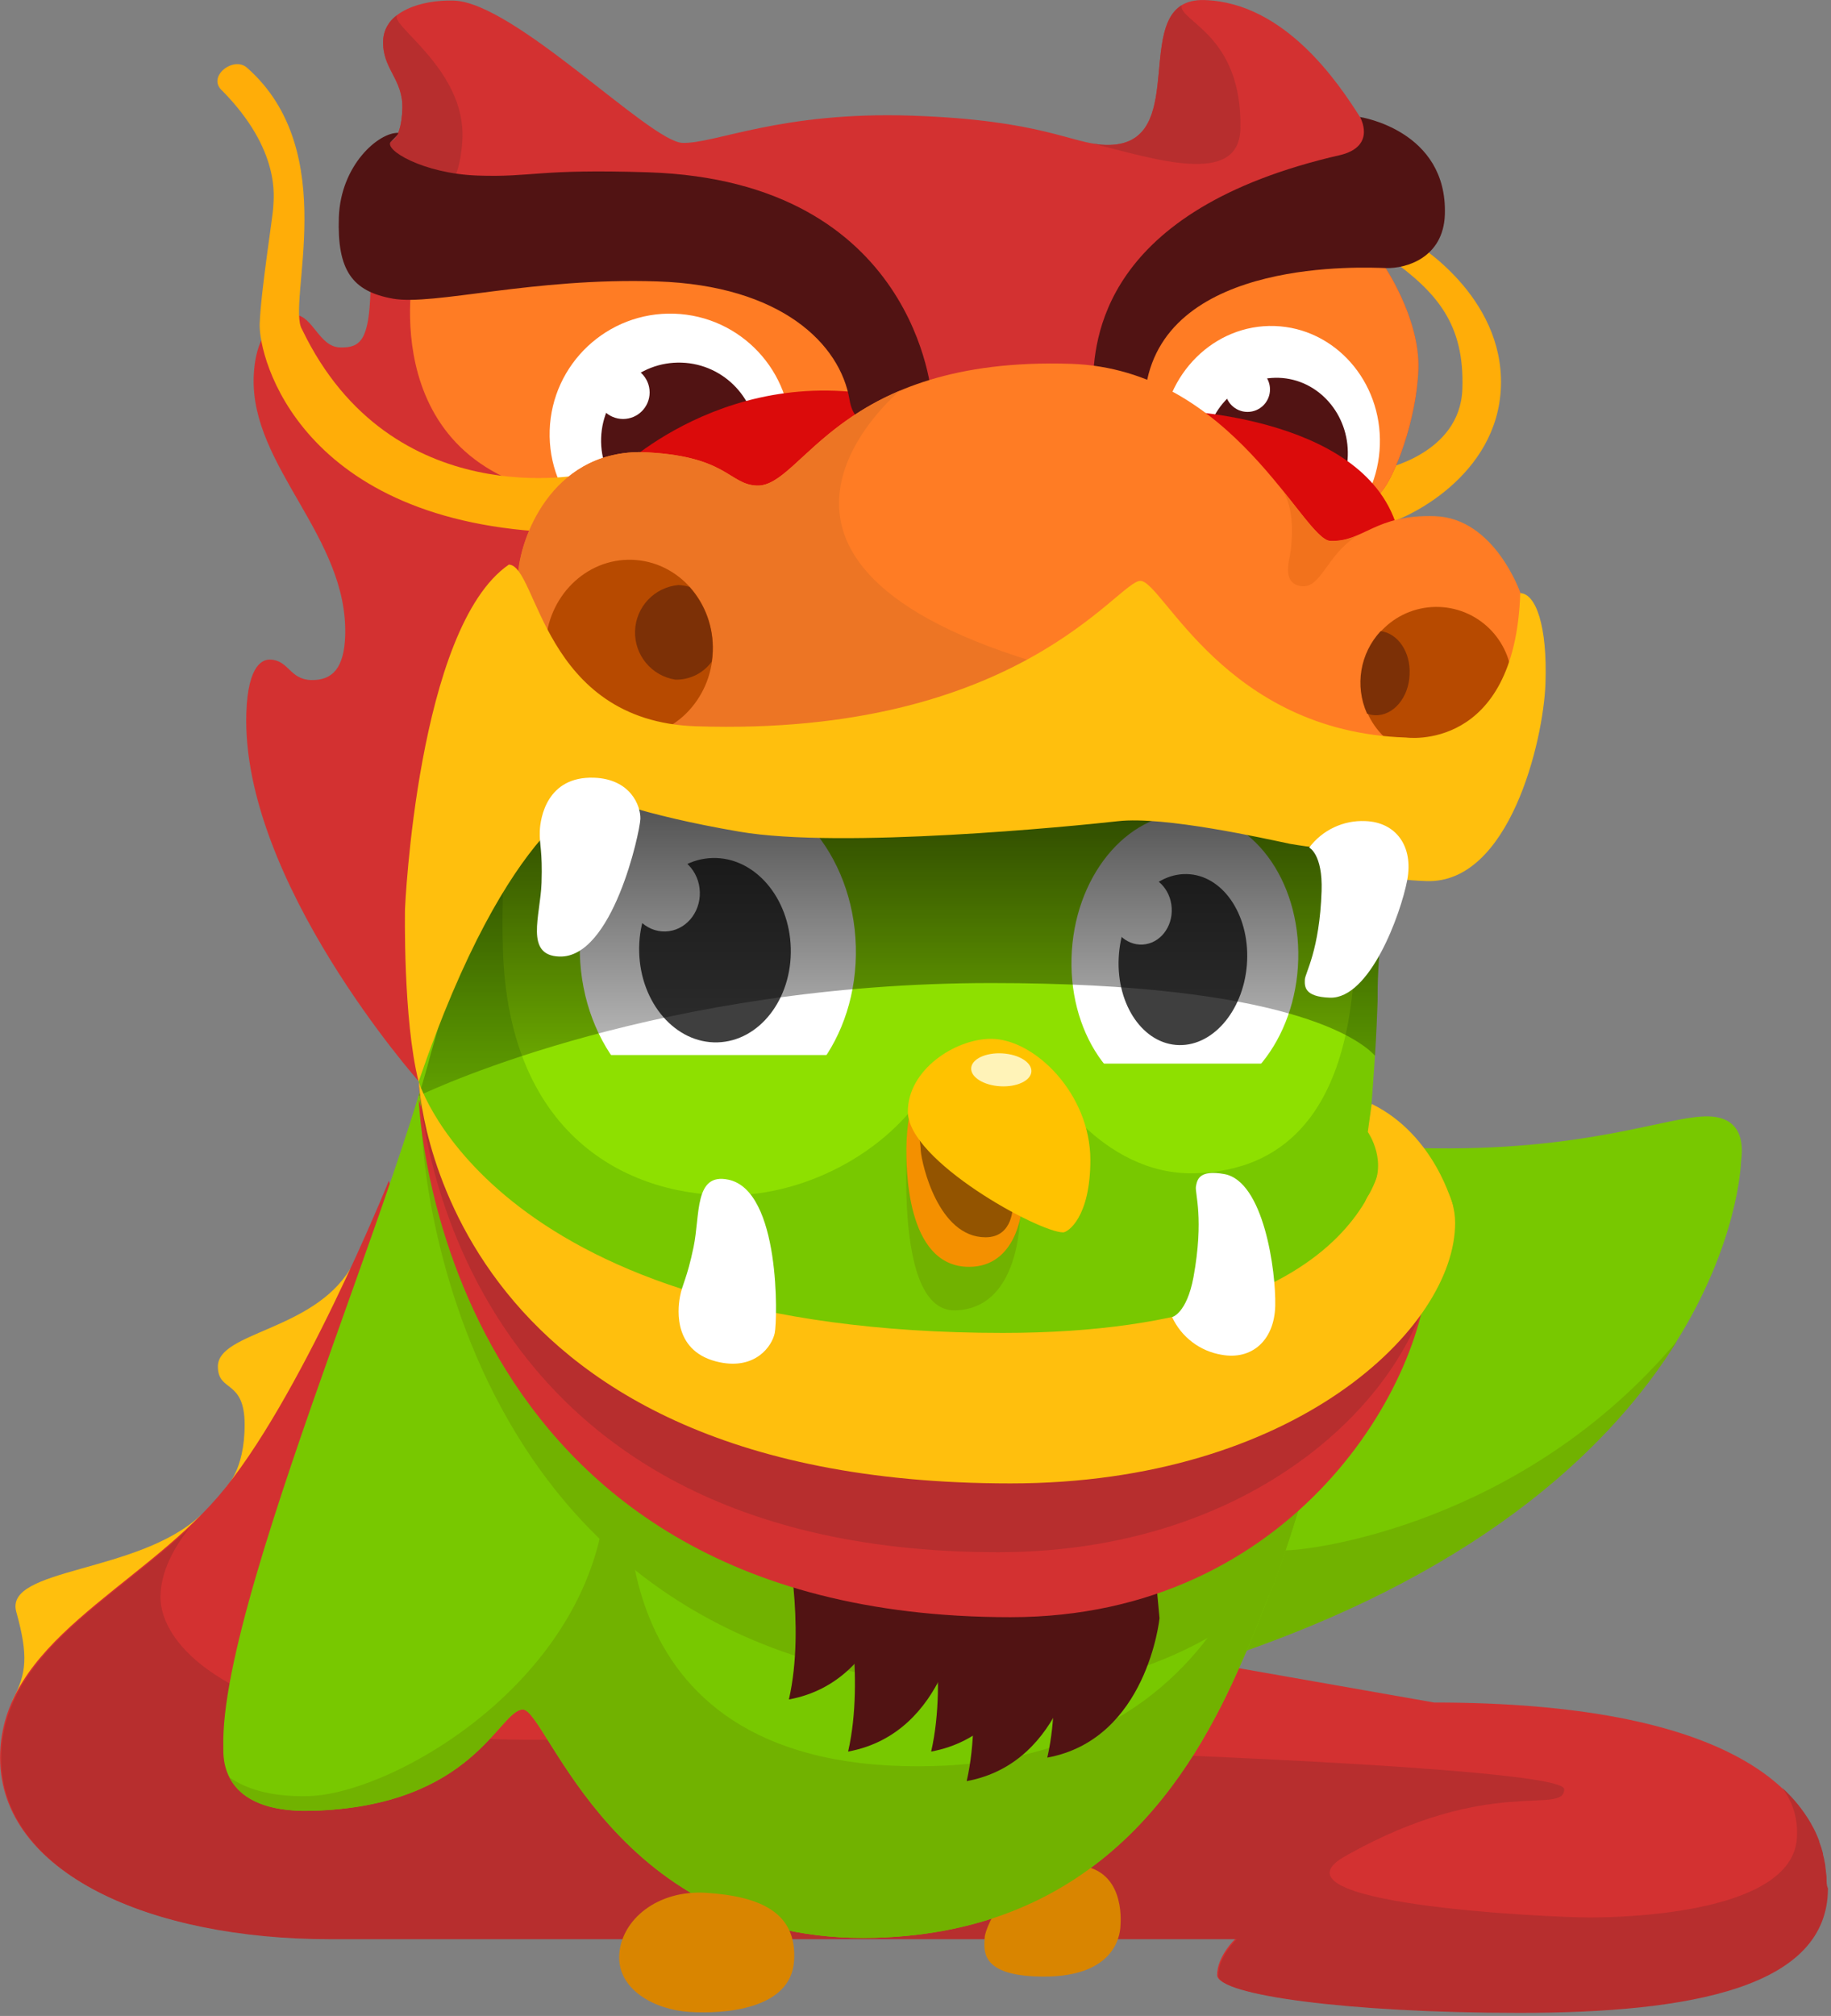 <?xml version="1.0" encoding="UTF-8"?><svg width="269px" height="296px" viewBox="0 0 269 296" version="1.1" xmlns="http://www.w3.org/2000/svg" xmlns:xlink="http://www.w3.org/1999/xlink"><rect x="0" y="0" width="269" height="296" fill="#808080" stroke="none"/><title>duo_dragon_cheer</title><desc>Created with Sketch.</desc><defs><linearGradient x1="50.01%" y1="-0.112%" x2="50.01%" y2="99.902%" id="linearGradient-1"><stop stop-color="#000000" offset="0%"/><stop stop-color="#000000" stop-opacity="0.2" offset="100%"/></linearGradient></defs><g id="Page-1" stroke="none" stroke-width="1" fill="none" fill-rule="evenodd"><g id="duo_dragon_cheer"><g id="dragon-tail" transform="translate(0, 173)"><path d="M29.5,49.47 C20.36,58.08 0.57,57.14 2.39,63.66 C4.21,70.18 3.84,72.74 1.96,76.39 C0.08,80.04 13.84,78.08 13.84,78.08 L25.43,64.45 L29.5,49.47 Z" id="Shape" fill="#FFBF0D"/><path d="M51.46,13.3 C45.94,22.42 32.01,22.57 32.01,27.64 C32.01,31.48 35.94,29.45 35.94,36.19 C35.94,42.93 33.22,45.32 33.22,45.32 L36.67,48.32 L49.79,41.98 L55.79,24.08 L55.79,14.02 L51.46,13.3 Z" id="Shape" fill="#FFBF0D"/><path d="M57.12,0.38 C57.12,0.38 43.98,32.94 32.01,46.78 C20.21,60.42 0.01,68.16 0.01,85.08 C0.01,102 22.01,111.64 48.27,111.64 L181.53,111.64 C181.53,111.64 178.81,114.17 178.81,117 C178.81,119.83 197.81,122.46 223.05,122.46 C248.29,122.46 268.38,118.74 268.38,104.18 C268.38,89.62 253.44,76.98 210.69,76.98 L105.59,58.51 L69.35,35.9 L57.12,0.38 Z" id="Shape" fill="#D33131"/><path d="M268.34,103.27 L268.34,103.05 C268.34,102.77 268.34,102.49 268.28,102.21 L268.28,102.15 C268.28,101.85 268.21,101.56 268.17,101.26 L268.17,101.06 C268.17,100.78 268.08,100.51 268.03,100.24 L268.03,100.18 C267.97,99.88 267.9,99.58 267.82,99.29 L267.82,99.14 C267.75,98.86 267.67,98.58 267.58,98.3 L267.58,98.3 C267.487,98 267.383,97.7 267.27,97.4 L267.27,97.31 C267.16,97.02 267.04,96.73 266.92,96.45 L266.92,96.45 C266.787,96.143 266.643,95.84 266.49,95.54 L266.49,95.54 C266.337,95.24 266.177,94.943 266.01,94.65 L266.01,94.65 C264.885,92.729 263.472,90.992 261.82,89.5 L261.82,89.5 C263.324,91.467 264.098,93.895 264.01,96.37 C264.01,107.82 239.37,108.54 233.5,108.54 C227.63,108.54 184.37,106.54 197.99,99.34 C218.93,87.6 229.8,93.62 229.8,89.7 C229.8,85.78 121.8,82.45 78.8,82.45 C35.8,82.45 23.58,69.26 23.58,61.51 C23.58,57.68 25.68,54.06 27.81,51.38 C15.99,62.38 0.18,70.2 0.18,85.17 C0.18,102.09 22.18,111.73 48.44,111.73 L181.7,111.73 C181.7,111.73 178.98,114.26 178.98,117.09 C178.98,119.92 197.98,122.55 223.22,122.55 C248.46,122.55 268.55,118.83 268.55,104.27 C268.37,103.87 268.36,103.57 268.34,103.27 Z" id="Shape" fill="#B72E2E"/></g><g id="duo-" transform="translate(32, 66)"><g id="duo-body"><path d="M29.32,81.07 L29.32,90.49 L29.62,94.02 L32.62,98.21 L36.12,96.13 C36.12,96.13 38.12,98.52 37.64,91.46 C37.16,84.4 39.95,89.82 37.12,84.4 L34.29,78.98 L29.32,81.07 Z" id="Shape" fill="#78C800"/><path d="M219.03,97.92 C213.03,97.76 201.17,103.21 176.46,102.57 C175.66,102.57 166.7,102.85 166.92,94.7 L166.92,93.61 C166.535,93.885 166.127,94.126 165.7,94.33 C164.629,94.814 163.527,95.225 162.4,95.56 C160.48,98.01 158.61,100.5 156.82,103.04 C155.233,106.467 153.52,109.83 151.68,113.13 C151.427,113.903 151.173,114.673 150.92,115.44 C149.48,119.75 147.82,124.02 146.34,128.33 C145.679,133.082 144.778,137.799 143.64,142.46 C143.52,144.373 143.413,146.287 143.32,148.2 C143.32,148.39 143.4,148.59 143.43,148.8 C144.58,157 143.61,167.65 147.77,175.29 C148.527,175.687 149.184,176.251 149.69,176.94 C149.82,176.841 149.961,176.757 150.11,176.69 C222.2,151.63 223.76,105.23 223.78,104.61 C223.8,103.99 225.06,98.08 219.03,97.92 Z" id="Shape" fill="#78C800"/><path d="M156.57,161.64 C152.57,161.54 154.8,156.87 152.57,156.81 C151.16,156.81 149.93,163.52 146.42,172.08 C146.799,173.186 147.268,174.259 147.82,175.29 C148.577,175.687 149.234,176.251 149.74,176.94 C149.87,176.841 150.011,176.757 150.16,176.69 C186.73,163.98 205.16,145.77 214.42,130.84 C191.76,157.84 160.4,161.75 156.57,161.64 Z" id="Shape" fill="#71B200"/><path d="M151.29,176.08 C152.92,172.2 154.2,168.75 155.29,166.14 C167.65,132.48 169.96,93.87 170.38,80.94 C170.38,79.66 170.38,78.15 170.48,76.45 L170.48,76.45 C171.03,65.45 173.48,46.9 173.13,33.99 C173.06,31.51 172.28,15.1 163.81,15.33 C151.07,15.67 148.4,27.81 121.55,28.54 C84.55,29.54 68.32,-0.06 50.7,0.41 C27.27,1.04 32.8,66.54 33.11,77.82 C33.56,94.5 0.17,166.82 0.81,190.55 C0.81,191.92 0.3,200.23 13.81,199.87 C37.67,199.23 41.23,185.09 44.81,185 C48.39,184.91 58.24,219.56 96.55,218.52 C129.45,217.63 143.13,194.77 150.37,178.14 C150.68,177.48 150.97,176.75 151.29,176.08 Z" id="Shape" fill="#78C800"/><path d="M126.07,207.88 C133.28,208.22 132.65,216.02 132.62,216.62 C132.59,217.22 132.62,224.79 119.96,224.19 C111.96,223.81 112.58,220.27 112.66,218.51 C112.74,216.75 116.93,207.45 126.07,207.88 Z" id="Shape" fill="#D98500"/><path d="M154.27,37.36 C150.27,37.47 149.32,39.57 147.86,38.36 C147.19,37.73 150.6,36.14 150.58,35.49 C150.58,35.17 150.05,35.24 149.34,35.26 C145.12,35.37 136.97,41.77 135.8,41.8 C135.28,41.8 134.44,41.97 134.42,41.19 C134.42,39.44 140.24,37.78 136.15,37.89 C132.06,38 126.15,43.43 119.85,43.6 C106.85,43.95 96.12,34.03 96.19,36.6 C96.19,37.51 97.75,38.9 98.77,40.69 C98.77,40.69 99.43,43.4 98.3,42.39 C86.04,30.75 74.04,28.15 74.04,28.15 C74.04,28.15 73.13,28.15 73.14,28.56 C73.14,29.92 75.82,31.67 75.84,32.19 C75.863,32.418 75.786,32.646 75.629,32.813 C75.472,32.98 75.249,33.07 75.02,33.06 C72.49,33.13 70.54,28.3 60.33,28.58 C44.93,29 41.33,53.34 41.88,73.23 C42.64,101.43 61.03,109.9 76.04,109.49 C87.94,109.17 100.5,101.81 105.55,91.36 L121.42,92.14 C121.42,92.14 129.58,106.65 143.55,106.27 C156.66,105.92 167.84,97.27 167.06,68.55 C166.25,38.34 158.29,37.25 154.27,37.36 Z" id="Shape" fill="#8EE000"/></g><g id="eyes" transform="translate(52, 48)"><ellipse id="Oval" fill="#FFFFFF" transform="translate(21.461, 25.503) rotate(-1.55) translate(-21.461, -25.503)" cx="21.461" cy="25.503" rx="20.28" ry="24.65"/><path d="M106.73,26.89 C106.42,38.68 98.73,48.19 89.51,48.13 C80.29,48.07 73.11,38.46 73.42,26.67 C73.73,14.88 81.42,5.37 90.64,5.43 C99.86,5.49 107.04,15.1 106.73,26.89 Z" id="Shape" fill="#FFFFFF"/><ellipse id="Oval" fill="#3F3F3F" transform="translate(21.041, 25.515) rotate(-1.55) translate(-21.041, -25.515)" cx="21.041" cy="25.515" rx="11.14" ry="13.54"/><ellipse id="Oval" fill="#FFFFFF" transform="translate(13.597, 17.129) rotate(-1.55) translate(-13.597, -17.129)" cx="13.597" cy="17.129" rx="5.22" ry="5.64"/><path d="M99.22,27.09 C98.91,34.02 94.43,39.56 89.22,39.45 C84.01,39.34 80.04,33.63 80.35,26.7 C80.66,19.77 85.14,14.23 90.35,14.34 C95.56,14.45 99.53,20.16 99.22,27.09 Z" id="Shape" fill="#3F3F3F"/><ellipse id="Oval" fill="#FFFFFF" transform="translate(83.587, 19.585) rotate(-3.31) translate(-83.587, -19.585)" cx="83.587" cy="19.585" rx="4.56" ry="5.11"/><rect id="Rectangle-path" fill="#8EE000" x="5.45" y="40.91" width="33.42" height="11.69"/><rect id="Rectangle-path" fill="#8EE000" x="76.87" y="42.17" width="26.58" height="9.16"/></g><g id="duo-body-shadows" transform="translate(1, 23)"><path d="M150.29,153.08 C151.92,149.2 153.2,145.75 154.29,143.14 C156.77,136.32 158.886,129.374 160.63,122.33 C159.77,121.01 160.23,118.81 158.73,118.85 C154.97,118.95 155.18,168.93 104.09,170.31 C53.69,171.67 59.49,128.61 59.42,126.1 C59.35,123.59 58.99,123.03 58.31,123.05 C57.63,123.07 56.04,123.68 56.13,126.87 C56.92,156.06 25.35,174.37 12.35,174.72 C6.55,174.88 2.94,173.52 0.71,171.97 C2,174.5 5.14,177.09 12.81,176.88 C36.67,176.24 40.23,162.1 43.81,162.01 C47.39,161.92 57.24,196.57 95.55,195.53 C128.45,194.64 142.13,171.78 149.37,155.15 C149.68,154.48 149.97,153.75 150.29,153.08 Z" id="Shape" fill="#71B200"/><path d="M139.94,4.5 C133.622,6.624 126.984,7.639 120.32,7.5 C110.284,7.466 100.397,5.068 91.46,0.5 L66.54,0.5 L33.54,5.42 C32.263,14.103 31.671,22.874 31.77,31.65 C31.77,36.94 32.59,42.98 32.55,55.4 C32.55,57.35 31.71,60.91 30.32,65.6 C29.81,67.55 29.21,69.66 28.52,71.9 C31.31,70.57 64.3,55.34 112.67,55.34 C156.15,55.34 166.86,63.67 169.01,66.01 C169.21,62.78 169.32,60.07 169.39,58.01 C169.39,56.73 169.39,55.22 169.49,53.52 L169.49,53.52 C169.99,43.41 172.12,26.82 172.17,14.18 L139.94,4.5 Z" id="Shape" fill="url(#linearGradient-1)"/><path d="M114.75,118.85 C40,118.85 28.95,76.79 28.95,76.79 C28.95,76.79 31.35,158.88 115.88,158.88 C129.658,158.98 143.009,154.105 153.48,145.15 C153.77,144.44 154.04,143.76 154.31,143.15 C159.121,129.619 162.693,115.678 164.98,101.5 C158.39,109.92 144.4,118.85 114.75,118.85 Z" id="Shape" fill="#71B200"/></g><g id="beak" transform="translate(101, 86)"><path d="M0.71,9.75 C0.71,9.75 -2.77,40.68 7.34,40.4 C17.45,40.12 16.92,25.31 16.85,25.13 C16.78,24.95 0.71,9.75 0.71,9.75 Z" id="Shape" fill="#71B200"/><path d="M0.57,11.87 C0.313,13.434 0.176,15.015 0.16,16.6 C0.16,18.99 -0.03,34.01 9.37,34.01 C16.37,34.01 17.07,25.73 17.07,25.73 C17.07,25.73 15.78,18.63 15.72,18.73 C15.66,18.83 11.92,11.73 11.92,11.73 C11.92,11.73 4.16,10.22 4.25,10.24 C4.34,10.26 0.57,11.87 0.57,11.87 Z" id="Shape" fill="#F49000"/><path d="M2.27,16.96 C2.42,18.88 4.83,29.67 11.79,29.67 C15.94,29.67 15.79,24.99 15.79,24.99 C15.739,23.025 15.403,21.078 14.79,19.21 C14.79,19.21 12.23,15.61 12.15,15.55 C12.07,15.49 6.51,13.16 6.51,13.16 L2.27,12.16 L1.5,13.01 L1.61,13.62 C2.017,14.688 2.241,15.817 2.27,16.96 L2.27,16.96 Z" id="Shape" fill="#935400"/><path d="M12.59,0.53 C19.01,0.53 27.19,8.63 27.19,18.32 C27.19,26.79 23.85,28.95 23.19,28.95 C19.63,28.95 0.38,18.43 0.38,11.24 C0.34,5.08 7.34,0.53 12.59,0.53 Z" id="Shape" fill="#FFC200"/><ellipse id="Oval" fill="#FFF3B8" transform="translate(14.104, 5.083) rotate(-86.83) translate(-14.104, -5.083)" cx="14.104" cy="5.083" rx="2.42" ry="4.43"/></g></g><g id="dragon-suit-top" transform="translate(31, 0)"><g id="dragon-beard" transform="translate(84, 221)" fill="#511313"><path d="M55.35,16.6 C55.35,16.6 53.55,34.37 38.86,37.07 C41.4,26 38.33,12.3 38.33,12.3 L47.7,8.6 L54.7,9.6 L55.35,16.6 Z" id="Shape"/><path d="M43.49,20.09 C43.49,20.09 41.69,37.83 27.02,40.52 C29.55,29.47 26.49,15.79 26.49,15.79 L35.85,12.1 L42.85,13.1 L43.49,20.09 Z" id="Shape"/><path d="M38.27,15.75 C38.27,15.75 36.47,33.49 21.8,36.18 C24.33,25.13 21.27,11.45 21.27,11.45 L30.63,7.76 L37.63,8.76 L38.27,15.75 Z" id="Shape"/><path d="M26.07,15.75 C26.07,15.75 24.27,33.49 9.6,36.18 C12.13,25.13 9.07,11.45 9.07,11.45 L18.43,7.76 L25.43,8.76 L26.07,15.75 Z" id="Shape"/><path d="M17.24,8.26 C17.24,8.26 15.45,25.86 0.9,28.53 C3.41,17.53 0.37,3.99 0.37,3.99 L9.65,0.33 L16.65,1.33 L17.24,8.26 Z" id="Shape"/></g><g id="dragon"><path d="M172,68.94 C172,68.94 183.49,66.75 183.84,57.15 C184.19,47.55 180.07,42.89 173.05,37.87 C166.03,32.85 176.93,35.71 176.93,35.71 C176.93,35.71 189.93,43.42 189.51,56.71 C189.09,70 175.45,76.33 172.44,76.92 C169.43,77.51 167.44,71 167.44,71 L171.53,69.07 L172,68.94 Z" id="Shape" fill="#FFAD08"/><path d="M35.7,0.09 C44.61,0.38 64.49,20.83 69.27,20.98 C74.05,21.13 83.67,16.34 102.9,16.98 C122.13,17.62 126.47,21.12 131.36,21.28 C144.72,21.72 134.14,-0.38 145.98,0.01 C157.82,0.4 165.7,12.29 168.8,17.18 C171.9,22.07 173.45,34.52 173.45,34.52 L172.22,38.83 C172.22,38.83 177.62,46.62 177.37,54.22 C177.12,61.82 173.81,69.98 172.11,71.99 C170.41,74 165.75,86.79 165.75,86.79 L139.85,93.99 L87.24,86.39 L55.24,101.87 L40.84,121.19 L32.28,146.68 L30.5,158.75 C30.5,158.75 4.39,129.33 5.19,104.67 C5.43,97.39 7.73,96.81 8.71,96.85 C11.43,96.94 11.55,99.77 14.71,99.85 C17.87,99.93 19.55,98.05 19.71,93.38 C20.19,78.82 5.84,68.56 6.27,55.38 C6.49,48.72 9.73,46.14 12.33,46.23 C14.93,46.32 15.87,50.91 18.92,51.01 C21.97,51.11 23.2,49.95 23.43,42.78 C23.66,35.61 23.91,24.96 23.91,24.96 L26.43,20.75 C26.43,20.75 27.96,20.47 28.11,16.02 C28.26,11.57 25.11,10.16 25.29,5.92 C25.47,1.68 30.92,-0.07 35.7,0.09 Z" id="Shape" fill="#D33131"/><path d="M27.38,2.2 L27.38,2.2 C26.131,3.05 25.356,4.44 25.29,5.95 C25.15,10.19 28.29,11.59 28.11,16.05 C27.93,20.51 26.43,20.75 26.43,20.75 L23.9,25.02 L23.9,27.13 L30.3,30.23 C30.3,30.23 36.37,30.86 36.93,20.52 C37.49,10.18 26.02,3.62 27.38,2.2 Z" id="Shape" fill="#B72E2E"/><path d="M29.76,39.75 C29.76,39.75 23.57,69.27 53.76,73.01 C83.95,76.75 93.76,75.01 93.76,75.01 L99.84,64.55 L97.45,53.47 L82.43,38.75 L54.2,32.86 L35.39,36.3 L29.76,39.75 Z" id="Shape" fill="#FF7C24"/><path d="M72.76,277.92 C80.67,278.44 86.12,280.78 85.66,287.92 C85.2,295.06 75.4,295.74 70.27,295.41 C65.14,295.08 59.65,292.1 59.98,286.97 C60.31,281.84 65.61,277.46 72.76,277.92 Z" id="Shape" fill="#D98500"/><circle id="Oval" fill="#FFFFFF" transform="translate(67.467, 63.768) rotate(-88.12) translate(-67.467, -63.768)" cx="67.467" cy="63.768" r="17.72"/><circle id="Oval" fill="#511313" transform="translate(68.758, 64.689) rotate(-88.12) translate(-68.758, -64.689)" cx="68.758" cy="64.689" r="11.45"/><path d="M59.68,69.17 C59.68,69.17 77.97,50.92 104.68,59.77 C131.39,68.62 125.06,74.94 125.06,74.94 L78.84,82.27 L62.14,78.53 L59.68,69.17 Z" id="Shape" fill="#DB0B0B"/><path d="M172.22,38.82 L173.45,34.51 C173.45,34.51 173.37,33.87 173.21,32.83 L157.39,34.42 L139.3,42.2 L135.39,50.92 L136.03,62.34 L147.03,76.11 L170.12,75.78 C170.65,74.449 171.321,73.179 172.12,71.99 C173.82,69.99 177.12,61.82 177.38,54.22 C177.64,46.62 172.22,38.82 172.22,38.82 Z" id="Shape" fill="#FF7C24"/><ellipse id="Oval" fill="#FFFFFF" transform="translate(155.7, 64.82) rotate(-88.12) translate(-155.7, -64.82)" cx="155.7" cy="64.82" rx="16.96" ry="16.03"/><ellipse id="Oval" fill="#511313" transform="translate(156.506, 66.588) rotate(-88.12) translate(-156.506, -66.588)" cx="156.506" cy="66.588" rx="11.12" ry="10.51"/><path d="M141.32,60.25 C141.32,60.25 171.17,60.94 174.64,79.03 C178.11,97.12 166.14,95.03 166.14,95.03 L146.31,80.6 L145.7,68.4 L141.32,60.25 Z" id="Shape" fill="#DB0B0B"/><path d="M27.51,19.51 C24.63,19.42 19.03,24.23 18.78,31.95 C18.53,39.67 20.72,42.78 26.71,43.85 C32.7,44.92 47.31,40.72 65.56,41.32 C83.81,41.92 92.45,50.54 93.81,58.7 C95.17,66.86 105.89,58.3 105.89,58.3 C105.89,58.3 103.78,26.58 64.23,25.3 C47.93,24.77 47.35,26.05 39.23,25.78 C31.11,25.51 25.23,21.92 26.45,20.78 C27.67,19.64 27.51,19.51 27.51,19.51 Z" id="Shape" fill="#511313"/><path d="M129.56,56.35 C129.76,50.27 130.51,30.82 166.01,22.74 C171.27,21.39 168.8,17.18 168.8,17.18 C168.8,17.18 181.68,19.12 181.27,31.51 C181.06,37.81 175.65,39.46 172.57,39.36 C169.49,39.26 140.5,37.79 137.38,56.61 C134.26,75.43 129.56,56.35 129.56,56.35 Z" id="Shape" fill="#511313"/><path d="M55.03,69.6 C55.03,69.6 26.55,75.77 13.38,48.37 C11.02,44.52 19.38,22.28 5.25,9.91 C3.25,8.22 -0.67,11.29 1.66,13.33 C10.29,22.1 9.19,29.02 9.15,30.33 C9.11,31.64 7.33,42.67 7.15,47.56 C6.97,52.45 13.04,76.94 51.28,78.19 C89.52,79.44 55.03,69.6 55.03,69.6 Z" id="Shape" fill="#FFAD08"/><path d="M63.07,66.38 C75.85,66.8 76,71.16 80.2,71.3 C86.97,71.52 92.06,52.3 126.33,53.42 C150.18,54.2 160.45,79.33 164.47,79.42 C169.36,79.58 171.01,75.5 179.81,75.79 C188.61,76.08 192.38,87.08 192.38,87.08 L193.79,93.98 L191.84,111.75 L167.5,117.8 L107.75,109.21 L70.59,111.58 L46.4,106.33 C46.4,106.33 45,89.21 45.16,84.33 C45.32,79.45 49.77,66.4 63.07,66.38 Z" id="Shape" fill="#FF7C24"/><path d="M123.13,97.82 C70.38,82.75 101.23,57.35 101.23,57.35 L101.23,57.35 C88.6,62.68 84.79,71.45 80.23,71.3 C76.03,71.16 75.88,66.8 63.1,66.38 C49.79,66.38 45.31,79.47 45.1,84.38 C44.98,88.05 45.74,98.61 46.1,103.65 L55.1,108.29 L55.1,108.29 L73.1,111.48 L107.73,109.27 L118.53,110.82 L125.53,110.03 C125.53,110.03 175.84,112.89 123.13,97.82 Z" id="Shape" fill="#ED7524"/><ellipse id="Oval" fill="#B74A00" transform="translate(61.441, 95.227) rotate(-88.12) translate(-61.441, -95.227)" cx="61.441" cy="95.227" rx="13.04" ry="12.3"/><circle id="Oval" fill="#B74A00" transform="translate(180.04, 100.204) rotate(-88.12) translate(-180.04, -100.204)" cx="180.04" cy="100.204" r="11.09"/><path d="M43.76,82.9 C48,83.04 48.66,105.9 71.26,106.64 C118.84,108.2 133.26,85.18 136.56,85.29 C139.86,85.4 148.99,107.45 175.56,108.29 C175.56,108.29 191.56,110.56 192.35,87.09 C194.63,87.16 196.35,91.9 196.05,100.37 C195.75,108.84 190.74,129.78 178.57,129.37 C166.4,128.96 168.17,124.9 168.17,124.9 C164.934,124.785 161.71,124.451 158.52,123.9 C154.85,123.13 140.06,119.81 133.29,120.57 C126.52,121.33 92.59,124.67 77.67,122.12 C62.75,119.57 56.57,116.75 56.57,116.75 C56.57,116.75 43.86,119.75 30.5,158.82 C28.19,149.65 28.5,133.45 28.5,133.45 C28.5,133.45 30.29,92.14 43.76,82.9 Z" id="Shape" fill="#FFBF0D"/><path d="M70.3,86.18 C69.775,86.015 69.23,85.921 68.68,85.9 C65.154,86.211 62.416,89.104 62.298,92.641 C62.181,96.179 64.723,99.247 68.22,99.79 C70.325,99.839 72.321,98.853 73.56,97.15 C73.634,96.646 73.681,96.139 73.7,95.63 C73.835,92.158 72.616,88.77 70.3,86.18 L70.3,86.18 Z" id="Shape" fill="#7C3006"/><path d="M171.84,92.67 C168.794,95.935 168.006,100.709 169.84,104.78 C170.222,104.922 170.623,105.003 171.03,105.02 C173.71,105.11 175.98,102.41 176.09,99.02 C176.26,95.75 174.37,92.99 171.84,92.67 Z" id="Shape" fill="#7C3006"/><path d="M164.48,79.46 C163,79.46 160.67,75.97 157.12,71.6 C159.42,74.5 158.74,79.67 158.63,80.83 C158.52,81.99 157.17,85.64 160.13,86.06 C163.09,86.48 163.82,81.57 168.38,78.65 L168.38,78.65 C167.158,79.213 165.825,79.49 164.48,79.46 Z" id="Shape" fill="#F2721C"/><path d="M117.45,237.45 C159.15,237.45 178.85,202.68 178.85,185.09 C178.85,175.3 172.45,171.48 172.45,171.48 C172.45,171.48 172.45,203.48 116.32,203.48 C41.57,203.48 30.52,161.42 30.52,161.42 C30.52,161.42 32.92,237.45 117.45,237.45 Z" id="Shape" fill="#D33131"/><path d="M173.91,171.82 C173.74,172.41 173.55,173 173.35,173.58 C172.781,176.181 171.957,178.72 170.89,181.16 C170.485,181.939 169.678,182.425 168.8,182.42 C166.919,185.102 164.655,187.494 162.08,189.52 C161.093,190.303 159.704,190.328 158.69,189.58 C150.91,196.27 137.54,202.03 114.54,202.03 C41.34,202.03 30.54,158.85 30.54,158.85 C30.54,158.85 32.89,227.91 115.66,227.91 C156.49,227.91 179.66,201.17 179.66,183.12 C179.611,178.663 177.484,174.484 173.91,171.82 L173.91,171.82 Z" id="Shape" fill="#B72E2E"/><path d="M151.23,19 C151.58,5.09 142.18,3.15 142.59,0.78 C136.35,4.64 143.11,21.67 131.36,21.28 C130.688,21.252 130.019,21.172 129.36,21.04 L129.36,21.04 C138.46,23.28 150.95,27.47 151.23,19 Z" id="Shape" fill="#B72E2E"/><path d="M117.45,217.81 C159.15,217.81 182.78,194.98 182.78,179.56 C182.78,170.98 172.46,167.64 172.46,167.64 C172.46,167.64 172.46,195.71 116.33,195.71 C41.58,195.71 30.53,158.85 30.53,158.85 C30.53,158.85 32.92,217.81 117.45,217.81 Z" id="Shape" fill="#FFBF0D"/><path d="M169.95,166.2 C169.95,166.2 173.22,170.84 170.14,175.37 C167.06,179.9 175.94,176.98 175.94,176.98 L182.46,177.09 C182.46,177.09 179.87,166.65 170.52,162.09 L169.95,166.2 Z" id="Shape" fill="#FFBF0D"/><path d="M56.25,114.19 C61.61,114.37 63.15,118.3 63.08,120.25 C63.01,122.2 59,140.71 51.18,140.45 C46.04,140.28 48.4,134.45 48.56,129.63 C48.72,124.81 48.23,124.11 48.3,122.08 C48.37,120.05 49.37,113.97 56.25,114.19 Z" id="Shape" fill="#FFFFFF"/><path d="M169.58,120.56 C174.07,120.71 176.69,124.24 175.74,129.23 C174.79,134.22 170.25,146.68 164.38,146.49 C160.54,146.36 160.67,144.77 160.7,143.83 C160.73,142.89 162.87,139.55 163.16,130.83 C163.34,125.4 161.34,124.45 161.34,124.45 C163.275,121.871 166.359,120.414 169.58,120.56 Z" id="Shape" fill="#FFFFFF"/><path d="M148.47,198.92 C152.9,199.73 156.23,196.82 156.35,191.73 C156.47,186.64 154.67,173.45 148.88,172.39 C145.09,171.7 144.88,173.28 144.7,174.21 C144.52,175.14 145.92,178.87 144.34,187.52 C143.34,192.88 141.2,193.39 141.2,193.39 C142.561,196.321 145.282,198.391 148.47,198.92 Z" id="Shape" fill="#FFFFFF"/><path d="M74.72,200.02 C79.99,201.12 82.42,197.66 82.82,195.73 C83.22,193.8 83.7,174.82 76.01,173.21 C70.96,172.15 71.89,178.36 70.89,183.13 C69.89,187.9 69.26,188.43 68.89,190.43 C68.52,192.43 67.96,198.61 74.72,200.02 Z" id="Shape" fill="#FFFFFF"/><circle id="Oval" fill="#FFFFFF" cx="60.54" cy="57.62" r="3.9"/><circle id="Oval" fill="#FFFFFF" cx="152.28" cy="57.18" r="3.3"/></g></g></g></g></svg>